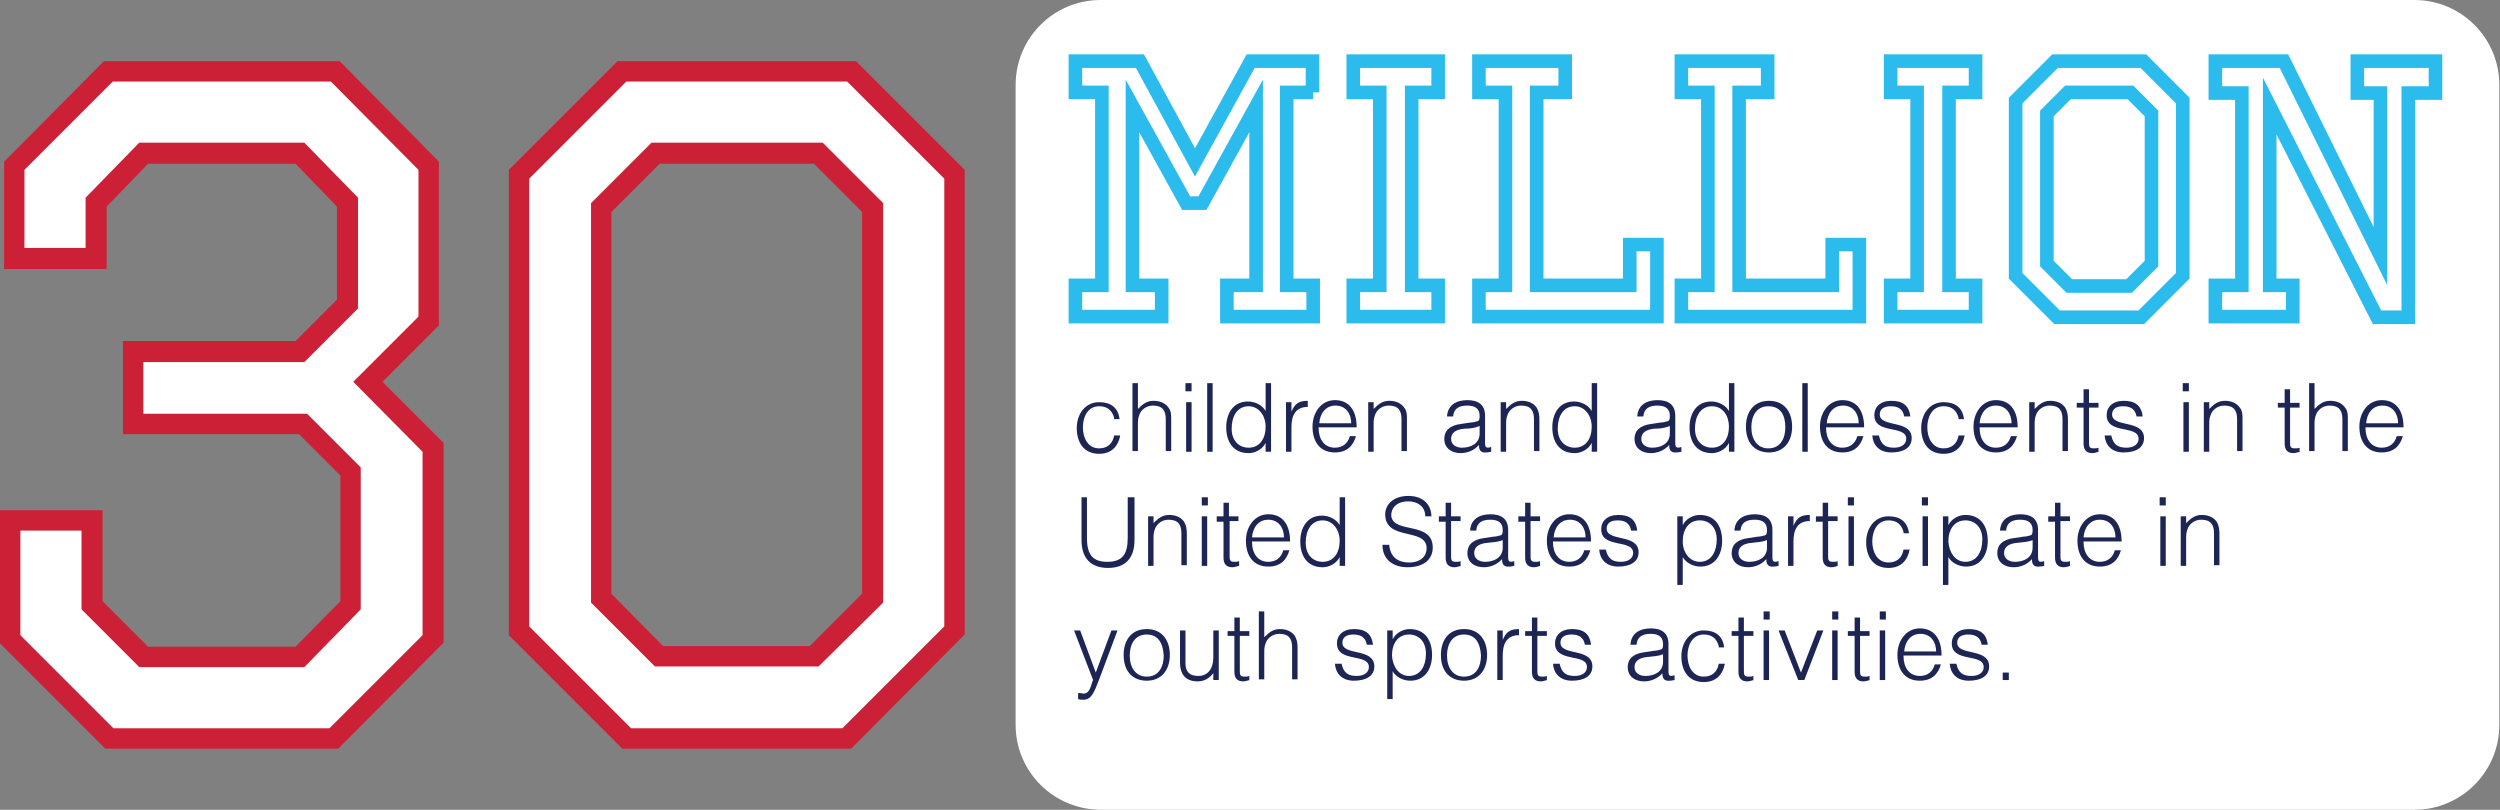 <svg xmlns="http://www.w3.org/2000/svg" id="_x33_0million" width="368" height="119.2" viewBox="0 0 368 119.2">
  <rect x="0" y="0" width="368" height="119.2" fill="#808080" stroke="none"/>
  <path id="background" fill="#FFF" d="M149.5 106.7V12.5C149.5 5.6 155.1 0 162 0h193.4c6.9 0 12.5 5.6 12.5 12.5v94.2c0 6.9-5.6 12.5-12.5 12.5H162.1c-7 0-12.6-5.6-12.6-12.5z"/>
  <g id="million" fill="#FFF" stroke="#2BBCED" stroke-width="2" stroke-miterlimit="10">
    <path d="M193.3 13.6h-3.9V42h3.9v4.6h-12.7V42h4.3V15.6L177 29.9h-2.4l-7.9-14.3V42h4.3v4.6h-12.7V42h3.9V13.6h-3.9V9h9.5l8.1 14.9L184.1 9h9.1v4.6z"/>
    <path d="M211.7 13.6h-3.9V42h3.9v4.6h-12.5V42h3.9V13.6h-3.9V9h12.5v4.6z"/>
    <path d="M230.3 13.6h-4.1V42h13.7v-6h4v10.6h-26.2V42h3.9V13.6h-3.9V9h12.7v4.6z"/>
    <path d="M260.1 13.6H256V42h13.7v-6h4v10.6h-26.2V42h3.9V13.6h-3.9V9h12.7v4.6z"/>
    <path d="M290.8 13.6h-3.9V42h3.9v4.6h-12.5V42h3.9V13.6h-3.9V9h12.5v4.6z"/>
    <path d="M321.3 40.6l-6.1 6.1h-12.4l-6.1-6.1V14.8l5.8-5.8h13l5.8 5.8v25.8zm-16.9-27l-3.1 3.1v22.1l3.3 3.3h8.8l3.3-3.3V16.7l-3.1-3.1h-9.2z"/>
    <path d="M358.5 13.7h-4v33h-4.6l-15.8-31.1V42h3.4v4.6h-11.4V42h3.9V13.7h-3.9V9h10.1l14.2 28.7v-24H347V9h11.5v4.7z"/>
  </g>
  <g id="_x33_0">
    <path fill="#FFF" d="M63.1 24.4v22.9l-9 9 9.7 9.7v28.2l-14.6 14.6H16.1L1.5 94.1V76.6h12.1v12.5l7.6 7.6h23l7.4-7.6V69.4l-7-7h-25V51.7h24.5l7-7v-15l-7-7.2h-23l-7 7.2V38h-12V24.4L16 10.5h33.4l13.7 13.9z"/>
    <path fill="#FFF" d="M140.5 92.8l-15.8 15.8H92.3L76.4 92.8V25.7l15.1-15.1h33.8l15.1 15.1v67.1zm-44-70.2l-8 8v57.5l8.6 8.6H120l8.6-8.6V30.6l-8-8H96.5z"/>
    <g fill="#CC2036">
      <path d="M49.8 110.2H15.5L0 94.7V75.1h15.1v13.4l6.7 6.7h21.7l6.6-6.7V70L44 63.9H18.1V50.2h25.4l6.1-6.1V30.4l-6.1-6.3H21.8l-6.1 6.3v9.2H.6V23.8L15.3 9H50l14.6 14.8v24.1l-8.3 8.3 9 9v29.4l-15.5 15.6zm-33.1-3h31.8l13.7-13.7v-27L52 56.2l9.6-9.6V25L48.7 12H16.6l-13 13v11.5h9v-7.4l7.9-8.1h24.3l7.9 8.1v16.3l-7.9 7.9H21.1v7.6h24.1l7.9 7.9v20.9l-8.3 8.5H20.5L12 89.7V78.1H3v15.4l13.7 13.7z"/>
      <path d="M125.3 110.2H91.6L74.9 93.5V25l16-16H126l16 16v68.4l-16.7 16.8zm-32.4-3H124l15-15V26.3L124.7 12H92.2L77.9 26.3v65.9l15 15zm27.6-9.1H96.4L87 88.7V29.9l8.9-8.9h25.2l8.9 8.9v58.8l-9.5 9.4zm-22.9-3h21.6l7.7-7.7V31.2l-7.1-7.1H97.1L90 31.2v56.2l7.6 7.7z"/>
    </g>
  </g>
  <g id="text">
    <path fill="none" d="M157.9 56.4H359v53.8H157.9z"/>
    <path fill="#1D2554" d="M164 61.5c-.3-1.1-1-1.7-2.2-1.7-1.7 0-2.4 1.6-2.4 3.1s.7 3.1 2.4 3.1c1.2 0 2-.7 2.2-1.9h.9c-.3 1.6-1.3 2.7-3.1 2.7-2.3 0-3.3-1.7-3.3-3.8 0-2 1.2-3.8 3.3-3.8 1.7 0 2.8.8 3 2.5h-.8z"/>
    <path fill="#1D2554" d="M166.7 66.5V56.4h.8v3.8c.7-.7 1.3-1.2 2.3-1.2.9 0 1.7.3 2.2 1 .4.5.4 1.1.4 1.7v4.7h-.8v-4.7c0-1.3-.5-2-1.9-2-1 0-1.8.7-2 1.4-.2.5-.2.9-.2 1.4v3.9h-.8z"/>
    <path fill="#1D2554" d="M174.5 57.6v-1.2h.9v1.2h-.9zm.1 8.9v-7.3h.8v7.3h-.8z"/>
    <path fill="#1D2554" d="M177.7 66.5V56.4h.8v10.1h-.8z"/>
    <path fill="#1D2554" d="M186.3 56.4h.8v10.1h-.8v-1.3c-.5 1-1.6 1.5-2.5 1.5-2.3 0-3.3-1.7-3.3-3.8 0-2 1-3.8 3.2-3.8 1 0 2.1.5 2.6 1.4v-4.1zm-2.5 3.4c-1.7 0-2.5 1.5-2.5 3.3 0 1.8 1.1 2.8 2.5 2.8 1.6 0 2.5-1.3 2.5-3.1 0-1.6-1-3-2.5-3z"/>
    <path fill="#1D2554" d="M190.1 66.5h-.8v-7.3h.8v1.4c.5-1.2 1.1-1.6 2.4-1.6v.9c-1.9 0-2.4 1.4-2.4 3v3.6z"/>
    <path fill="#1D2554" d="M194.1 63c0 1.6.8 2.9 2.4 2.9 1.1 0 1.9-.6 2.2-1.7h.9c-.4 1.4-1.3 2.4-3.1 2.4-2.3 0-3.3-1.7-3.3-3.8 0-2.1 1.3-3.9 3.3-3.9 2 0 3.2 1.4 3.2 4h-5.6zm4.8-.7c0-1.4-.8-2.6-2.3-2.6-1.5 0-2.3 1.2-2.4 2.6h4.7z"/>
    <path fill="#1D2554" d="M202.2 66.5h-.8v-7.3h.8v1c.7-.7 1.3-1.2 2.3-1.2.9 0 1.7.3 2.2 1 .4.5.4 1.1.4 1.7v4.7h-.8v-4.7c0-1.3-.5-2-1.9-2-1 0-1.8.7-2 1.4-.2.5-.2.9-.2 1.4v4z"/>
    <path fill="#1D2554" d="M216.4 62.2c.3 0 .8-.1 1.1-.2.3-.1.3-.5.3-.8 0-.9-.5-1.5-1.8-1.5-1.2 0-2 .4-2.1 1.6h-.9c.1-1.7 1.4-2.4 3-2.4 1.5 0 2.6.6 2.6 2.3v4c0 .7.2.8.9.6v.7c-.1 0-.4.1-.7.1h-.4c-.6-.1-.7-.6-.7-1.1-.7.8-1.7 1.2-2.7 1.2-1.3 0-2.4-.7-2.4-2.1 0-1.2.8-2 2.5-2.2l1.3-.2zm1.4.5c-.7.3-1.4.4-2.2.4-1.3.1-2 .6-2 1.5s.8 1.3 1.6 1.3c1.3 0 2.6-.6 2.6-2.1v-1.1z"/>
    <path fill="#1D2554" d="M221.7 66.5h-.8v-7.3h.8v1c.7-.7 1.3-1.2 2.3-1.2.9 0 1.7.3 2.2 1 .3.5.4 1.1.4 1.7v4.7h-.8v-4.7c0-1.3-.5-2-1.9-2-1 0-1.8.7-2 1.4-.2.5-.2.9-.2 1.4v4z"/>
    <path fill="#1D2554" d="M234.3 56.4h.8v10.1h-.8v-1.3c-.5 1-1.6 1.5-2.5 1.5-2.3 0-3.3-1.7-3.3-3.8 0-2 1-3.8 3.2-3.8 1 0 2.1.5 2.6 1.4v-4.1zm-2.5 3.4c-1.7 0-2.5 1.5-2.5 3.3 0 1.8 1.1 2.8 2.5 2.8 1.6 0 2.5-1.3 2.5-3.1 0-1.6-1-3-2.5-3z"/>
    <path fill="#1D2554" d="M244.4 62.2c.3 0 .8-.1 1.1-.2.3-.1.3-.5.3-.8 0-.9-.5-1.5-1.8-1.5-1.2 0-2 .4-2.1 1.6h-.9c.1-1.7 1.4-2.4 3-2.4 1.5 0 2.6.6 2.6 2.3v4c0 .7.2.8.9.6v.7c-.1 0-.4.1-.7.1h-.4c-.6-.1-.7-.6-.7-1.1-.7.8-1.7 1.2-2.7 1.2-1.3 0-2.4-.7-2.4-2.1 0-1.2.8-2 2.5-2.2l1.3-.2zm1.4.5c-.7.3-1.4.4-2.2.4-1.3.1-2 .6-2 1.5s.8 1.3 1.6 1.3c1.3 0 2.6-.6 2.6-2.1v-1.1z"/>
    <path fill="#1D2554" d="M254.5 56.4h.8v10.1h-.8v-1.3c-.5 1-1.6 1.5-2.5 1.5-2.3 0-3.3-1.7-3.3-3.8 0-2 1-3.8 3.2-3.8 1 0 2.1.5 2.6 1.4v-4.1zm-2.5 3.4c-1.7 0-2.5 1.5-2.5 3.3 0 1.8 1.1 2.8 2.5 2.8 1.6 0 2.5-1.3 2.5-3.1 0-1.6-.9-3-2.5-3z"/>
    <path fill="#1D2554" d="M257 62.8c0-2.1 1.1-3.8 3.4-3.8s3.4 1.7 3.4 3.8c0 2.3-1.3 3.8-3.4 3.8-1.9 0-3.4-1.2-3.4-3.8zm3.3-3c-1.8 0-2.5 1.5-2.5 3.1 0 1.8.9 3.1 2.5 3.1 1.8 0 2.5-1.5 2.5-3.1 0-1.8-.7-3.1-2.5-3.1z"/>
    <path fill="#1D2554" d="M265.3 66.5V56.4h.8v10.1h-.8z"/>
    <path fill="#1D2554" d="M268.8 63c0 1.6.8 2.9 2.4 2.9 1.1 0 1.9-.6 2.2-1.7h.9c-.4 1.4-1.3 2.4-3.1 2.4-2.3 0-3.3-1.7-3.3-3.8 0-2.1 1.3-3.9 3.3-3.9 2 0 3.2 1.4 3.2 4h-5.6zm4.8-.7c0-1.4-.8-2.6-2.3-2.6-1.5 0-2.3 1.2-2.4 2.6h4.7z"/>
    <path fill="#1D2554" d="M276.6 64.2c.3 1.2.9 1.7 2.2 1.7 1.2 0 1.8-.6 1.8-1.3 0-2.1-4.7-.6-4.7-3.5 0-1.2.9-2.1 2.5-2.1s2.6.6 2.8 2.3h-.9c-.2-1.1-.9-1.5-2-1.5s-1.6.5-1.6 1.2c0 2 4.7.7 4.7 3.5 0 1.4-1.2 2.1-3 2.1s-2.7-1.1-2.8-2.5h1z"/>
    <path fill="#1D2554" d="M288.3 61.5c-.3-1.1-1-1.7-2.2-1.7-1.7 0-2.4 1.6-2.4 3.1s.7 3.1 2.4 3.1c1.2 0 2-.7 2.2-1.9h.9c-.3 1.6-1.3 2.7-3.1 2.7-2.3 0-3.3-1.7-3.3-3.8 0-2 1.2-3.8 3.3-3.8 1.7 0 2.8.8 3 2.5h-.8z"/>
    <path fill="#1D2554" d="M291.4 63c0 1.6.8 2.9 2.4 2.9 1.1 0 1.9-.6 2.2-1.7h.9c-.4 1.4-1.3 2.4-3.1 2.4-2.3 0-3.3-1.7-3.3-3.8 0-2.1 1.3-3.9 3.3-3.9 2 0 3.2 1.4 3.2 4h-5.6zm4.7-.7c0-1.4-.8-2.6-2.3-2.6-1.5 0-2.3 1.2-2.4 2.6h4.7z"/>
    <path fill="#1D2554" d="M299.5 66.5h-.8v-7.3h.8v1c.7-.7 1.3-1.2 2.3-1.2.9 0 1.7.3 2.2 1 .3.5.4 1.1.4 1.7v4.7h-.8v-4.7c0-1.3-.5-2-1.9-2-1 0-1.8.7-2 1.4-.2.5-.2.9-.2 1.4v4z"/>
    <path fill="#1D2554" d="M309 66.5c-.2 0-.6.2-1 .2-.8 0-1.3-.4-1.3-1.4V60h-1v-.7h1v-2h.8v2h1.4v.7h-1.4v5c0 .7 0 1 .7 1 .2 0 .5 0 .7-.1v.6z"/>
    <path fill="#1D2554" d="M310.8 64.2c.3 1.2.9 1.7 2.2 1.7 1.2 0 1.8-.6 1.8-1.3 0-2.1-4.7-.6-4.7-3.5 0-1.2.9-2.1 2.5-2.1s2.6.6 2.8 2.3h-.9c-.2-1.1-.9-1.5-2-1.5s-1.6.5-1.6 1.2c0 2 4.7.7 4.7 3.5 0 1.4-1.2 2.1-3 2.1s-2.7-1.1-2.8-2.5h1z"/>
    <path fill="#1D2554" d="M321.3 57.6v-1.2h.9v1.2h-.9zm.1 8.9v-7.3h.8v7.3h-.8z"/>
    <path fill="#1D2554" d="M325.2 66.5h-.8v-7.3h.8v1c.7-.7 1.3-1.2 2.3-1.2.9 0 1.7.3 2.2 1 .4.5.4 1.1.4 1.7v4.7h-.8v-4.7c0-1.3-.5-2-1.9-2-1 0-1.8.7-2 1.4-.2.5-.2.9-.2 1.4v4z"/>
    <path fill="#1D2554" d="M338.6 66.5c-.2 0-.6.2-1 .2-.8 0-1.3-.4-1.3-1.4V60h-1v-.7h1v-2h.8v2h1.4v.7h-1.4v5c0 .7 0 1 .7 1 .2 0 .5 0 .7-.1v.6z"/>
    <path fill="#1D2554" d="M339.9 66.5V56.4h.8v3.8c.7-.7 1.3-1.2 2.3-1.2.9 0 1.7.3 2.2 1 .4.5.4 1.1.4 1.7v4.7h-.8v-4.7c0-1.3-.5-2-1.9-2-1 0-1.8.7-2 1.4-.2.5-.2.9-.2 1.4v3.9h-.8z"/>
    <path fill="#1D2554" d="M348.2 63c0 1.6.8 2.9 2.4 2.9 1.1 0 1.9-.6 2.2-1.7h.9c-.4 1.4-1.3 2.4-3.1 2.4-2.3 0-3.3-1.7-3.3-3.8 0-2.1 1.3-3.9 3.3-3.9 2 0 3.2 1.4 3.2 4h-5.6zm4.8-.7c0-1.4-.8-2.6-2.3-2.6-1.5 0-2.3 1.2-2.4 2.6h4.7z"/>
    <path fill="#1D2554" d="M159 73.2h1v6c0 2.5.9 3.5 3 3.5 2.2 0 3-1.1 3-3.5v-6h1v6.3c0 2.6-1.3 4.1-3.9 4.1-2.6 0-3.9-1.5-3.9-4.1v-6.3z"/>
    <path fill="#1D2554" d="M169.8 83.3h-.8V76h.8v1c.7-.7 1.3-1.2 2.3-1.2.9 0 1.7.3 2.2 1 .3.5.4 1.1.4 1.7v4.7h-.8v-4.7c0-1.3-.5-2-1.9-2-1 0-1.8.7-2 1.4-.2.5-.2.9-.2 1.4v4z"/>
    <path fill="#1D2554" d="M176.9 74.4v-1.2h.9v1.2h-.9zm0 8.9V76h.8v7.3h-.8z"/>
    <path fill="#1D2554" d="M182.4 83.3c-.2 0-.6.2-1 .2-.8 0-1.3-.4-1.3-1.4v-5.3h-1V76h1v-2h.8v2h1.4v.7H181v5c0 .7 0 1 .7 1 .2 0 .5 0 .7-.1v.7z"/>
    <path fill="#1D2554" d="M184.3 79.8c0 1.6.8 2.9 2.4 2.9 1.1 0 1.9-.6 2.2-1.7h.9c-.4 1.4-1.3 2.4-3.1 2.4-2.3 0-3.3-1.7-3.3-3.8 0-2.1 1.3-3.9 3.3-3.9 2 0 3.2 1.4 3.2 4h-5.6zm4.7-.7c0-1.4-.8-2.6-2.3-2.6-1.5 0-2.3 1.2-2.4 2.6h4.7z"/>
    <path fill="#1D2554" d="M197.2 73.2h.8v10.1h-.8V82c-.5 1-1.6 1.5-2.5 1.5-2.3 0-3.3-1.7-3.3-3.8 0-2 1-3.8 3.2-3.8 1 0 2.1.5 2.6 1.4v-4.1zm-2.5 3.4c-1.7 0-2.5 1.5-2.5 3.3 0 1.8 1.1 2.8 2.5 2.8 1.6 0 2.5-1.3 2.5-3.1 0-1.6-1-3-2.5-3z"/>
    <path fill="#1D2554" d="M204.5 80.3c.2 1.8 1.4 2.5 2.9 2.5 1.8 0 2.6-1 2.6-2.1 0-3.1-6.1-1-6.1-5 0-1.4 1.2-2.7 3.4-2.7 2.3 0 3.4 1.4 3.4 3h-.9c0-1.5-1.2-2.2-2.5-2.2-1.9 0-2.6 1.2-2.5 2.2.4 2.6 6.1.7 6.1 4.6 0 1.8-1.4 2.9-3.7 2.9-2.1 0-3.7-1.1-3.7-3.3h1z"/>
    <path fill="#1D2554" d="M215.1 83.3c-.2 0-.6.2-1 .2-.8 0-1.3-.4-1.3-1.4v-5.3h-1V76h1v-2h.8v2h1.4v.7h-1.4v5c0 .7 0 1 .7 1 .2 0 .5 0 .7-.1v.7z"/>
    <path fill="#1D2554" d="M219.8 79c.3 0 .8-.1 1.1-.2.3-.1.3-.5.3-.8 0-.9-.5-1.5-1.8-1.5-1.2 0-2 .4-2.1 1.6h-.9c.1-1.7 1.4-2.4 3-2.4 1.5 0 2.6.6 2.6 2.3v4c0 .7.2.8.9.6v.7c-.1 0-.4.1-.7.1h-.4c-.6-.1-.7-.6-.7-1.1-.7.8-1.7 1.2-2.7 1.2-1.3 0-2.4-.7-2.4-2.1 0-1.2.8-2 2.5-2.2l1.3-.2zm1.4.5c-.7.3-1.4.3-2.2.4-1.3.1-2 .6-2 1.5s.8 1.3 1.6 1.3c1.3 0 2.6-.6 2.6-2.1v-1.1z"/>
    <path fill="#1D2554" d="M226.8 83.3c-.2 0-.6.2-1 .2-.8 0-1.3-.4-1.3-1.4v-5.3h-1V76h1v-2h.8v2h1.4v.7h-1.4v5c0 .7 0 1 .7 1 .2 0 .5 0 .7-.1v.7z"/>
    <path fill="#1D2554" d="M228.6 79.8c0 1.6.8 2.9 2.4 2.9 1.1 0 1.9-.6 2.2-1.7h.9c-.4 1.4-1.3 2.4-3.1 2.4-2.3 0-3.3-1.7-3.3-3.8 0-2.1 1.3-3.9 3.3-3.9 2 0 3.2 1.4 3.2 4h-5.6zm4.8-.7c0-1.4-.8-2.6-2.3-2.6-1.5 0-2.3 1.2-2.4 2.6h4.7z"/>
    <path fill="#1D2554" d="M236.4 81c.3 1.2.9 1.7 2.2 1.7 1.2 0 1.8-.6 1.8-1.3 0-2.1-4.7-.6-4.7-3.5 0-1.2.9-2.1 2.5-2.1s2.6.6 2.8 2.3h-.9c-.2-1.1-.9-1.5-2-1.5s-1.6.5-1.6 1.2c0 2 4.7.7 4.7 3.5 0 1.4-1.2 2.1-3 2.1s-2.7-1.1-2.8-2.5h1z"/>
    <path fill="#1D2554" d="M247.7 86.1h-.8V76h.8v1.3c.5-1 1.6-1.5 2.5-1.5 2.3 0 3.3 1.7 3.3 3.8 0 2-1 3.8-3.2 3.8-1 0-2.1-.5-2.6-1.4v4.1zm2.5-3.4c1.7 0 2.5-1.5 2.5-3.3 0-1.8-1.1-2.8-2.5-2.8-1.6 0-2.5 1.3-2.5 3.1 0 1.6 1 3 2.5 3z"/>
    <path fill="#1D2554" d="M258.7 79c.3 0 .8-.1 1.1-.2.3-.1.3-.5.3-.8 0-.9-.5-1.5-1.8-1.5-1.2 0-2 .4-2.1 1.6h-.9c.1-1.7 1.4-2.4 3-2.4 1.5 0 2.6.6 2.6 2.3v4c0 .7.2.8.9.6v.7c-.1 0-.4.1-.7.1h-.4c-.6-.1-.7-.6-.7-1.1-.7.8-1.7 1.2-2.7 1.2-1.3 0-2.4-.7-2.4-2.1 0-1.2.8-2 2.5-2.2l1.3-.2zm1.4.5c-.7.3-1.4.3-2.2.4-1.3.1-2 .6-2 1.5s.8 1.3 1.6 1.3c1.3 0 2.6-.6 2.6-2.1v-1.1z"/>
    <path fill="#1D2554" d="M264 83.3h-.8V76h.8v1.4c.5-1.2 1.1-1.6 2.4-1.6v.9c-1.9 0-2.4 1.4-2.4 3v3.6z"/>
    <path fill="#1D2554" d="M270.6 83.3c-.2 0-.6.2-1 .2-.8 0-1.3-.4-1.3-1.4v-5.3h-1V76h1v-2h.8v2h1.4v.7h-1.4v5c0 .7 0 1 .7 1 .2 0 .5 0 .7-.1v.7z"/>
    <path fill="#1D2554" d="M272 74.4v-1.2h.9v1.2h-.9zm.1 8.9V76h.8v7.3h-.8z"/>
    <path fill="#1D2554" d="M280.2 78.3c-.3-1.1-1-1.7-2.2-1.7-1.7 0-2.4 1.6-2.4 3.1s.7 3.1 2.4 3.1c1.2 0 2-.7 2.2-1.9h.9c-.3 1.6-1.3 2.7-3.1 2.7-2.3 0-3.3-1.7-3.3-3.8 0-2 1.2-3.8 3.3-3.8 1.7 0 2.8.8 3 2.5h-.8z"/>
    <path fill="#1D2554" d="M282.9 74.4v-1.2h.9v1.2h-.9zm.1 8.9V76h.8v7.3h-.8z"/>
    <path fill="#1D2554" d="M286.9 86.1h-.9V76h.8v1.3c.5-1 1.6-1.5 2.5-1.5 2.3 0 3.3 1.7 3.3 3.8 0 2-1 3.8-3.2 3.8-1 0-2.1-.5-2.6-1.4v4.1zm2.4-3.4c1.7 0 2.5-1.5 2.5-3.3 0-1.8-1.1-2.8-2.5-2.8-1.6 0-2.5 1.3-2.5 3.1.1 1.6 1 3 2.5 3z"/>
    <path fill="#1D2554" d="M297.8 79c.3 0 .8-.1 1.1-.2s.3-.5.3-.8c0-.9-.5-1.5-1.8-1.5-1.2 0-2 .4-2.1 1.6h-.9c.1-1.7 1.4-2.4 3-2.4 1.5 0 2.6.6 2.6 2.3v4c0 .7.2.8.9.6v.7c-.1 0-.4.1-.7.1h-.4c-.6-.1-.7-.6-.7-1.1-.7.8-1.7 1.2-2.7 1.2-1.3 0-2.4-.7-2.4-2.1 0-1.2.8-2 2.5-2.2l1.3-.2zm1.4.5c-.7.3-1.4.3-2.2.4-1.3.1-2 .6-2 1.5s.8 1.3 1.6 1.3c1.3 0 2.6-.6 2.6-2.1v-1.1z"/>
    <path fill="#1D2554" d="M304.8 83.3c-.2 0-.6.2-1 .2-.8 0-1.3-.4-1.3-1.4v-5.3h-1V76h1v-2h.8v2h1.4v.7h-1.4v5c0 .7 0 1 .7 1 .2 0 .5 0 .7-.1v.7z"/>
    <path fill="#1D2554" d="M306.7 79.8c0 1.6.8 2.9 2.4 2.9 1.1 0 1.9-.6 2.2-1.7h.9c-.4 1.4-1.3 2.4-3.1 2.4-2.3 0-3.3-1.7-3.3-3.8 0-2.1 1.3-3.9 3.3-3.9 2 0 3.2 1.4 3.2 4h-5.6zm4.7-.7c0-1.4-.8-2.6-2.3-2.6-1.5 0-2.3 1.2-2.4 2.6h4.7z"/>
    <path fill="#1D2554" d="M317.9 74.4v-1.2h.9v1.2h-.9zm.1 8.9V76h.8v7.3h-.8z"/>
    <path fill="#1D2554" d="M321.8 83.3h-.8V76h.8v1c.7-.7 1.3-1.2 2.3-1.2.9 0 1.7.3 2.2 1 .3.5.4 1.1.4 1.7v4.7h-.8v-4.7c0-1.3-.5-2-1.9-2-1 0-1.8.7-2 1.4-.2.5-.2.9-.2 1.4v4z"/>
    <path fill="#1D2554" d="M158.8 102c.2 0 .5.1.7.1 1 0 1.1-1.4 1.4-2l-2.8-7.3h.9l2.3 6.2 2.3-6.2h.9l-2.7 7.2c-.7 1.8-1.1 3-2.3 3-.3 0-.6 0-.8-.1v-.9z"/>
    <path fill="#1D2554" d="M165.4 96.4c0-2.1 1.1-3.8 3.4-3.8s3.4 1.7 3.4 3.8c0 2.3-1.3 3.8-3.4 3.8-1.9 0-3.4-1.2-3.4-3.8zm3.4-3c-1.8 0-2.5 1.5-2.5 3.1 0 1.8.9 3.1 2.5 3.1 1.8 0 2.5-1.5 2.5-3.1-.1-1.8-.8-3.1-2.5-3.1z"/>
    <path fill="#1D2554" d="M178.6 92.8h.8v7.3h-.8v-1c-.4.5-1.1 1.2-2.3 1.2-1.9 0-2.6-1.2-2.6-2.7v-4.8h.8v4.8c0 1.2.5 1.9 1.9 1.9s2.2-1.1 2.2-2.7v-4z"/>
    <path fill="#1D2554" d="M184 100.1c-.2 0-.6.2-1 .2-.8 0-1.3-.4-1.3-1.4v-5.3h-1v-.7h1v-2h.8v2h1.4v.7h-1.4v5c0 .7 0 1 .7 1 .2 0 .5 0 .7-.1v.6z"/>
    <path fill="#1D2554" d="M185.3 100.1V90h.8v3.8c.7-.7 1.3-1.2 2.3-1.2.9 0 1.7.3 2.2 1 .3.5.4 1.1.4 1.7v4.7h-.8v-4.7c0-1.3-.5-2-1.9-2-1 0-1.8.7-2 1.4-.2.5-.2.9-.2 1.4v3.9h-.8z"/>
    <path fill="#1D2554" d="M197.5 97.8c.3 1.2.9 1.7 2.2 1.7 1.2 0 1.8-.6 1.8-1.3 0-2.1-4.7-.6-4.7-3.5 0-1.2.9-2.1 2.5-2.1s2.6.6 2.8 2.3h-.9c-.2-1.1-.9-1.5-2-1.5s-1.6.5-1.6 1.2c0 2 4.7.7 4.7 3.5 0 1.4-1.2 2.1-3 2.1s-2.7-1.1-2.8-2.5h1z"/>
    <path fill="#1D2554" d="M205 102.9h-.8V92.8h.8v1.3c.5-1 1.6-1.5 2.5-1.5 2.3 0 3.3 1.7 3.3 3.8 0 2-1 3.8-3.2 3.8-1 0-2.1-.5-2.6-1.4v4.1zm2.4-3.4c1.7 0 2.5-1.5 2.5-3.3 0-1.8-1.1-2.8-2.5-2.8-1.6 0-2.5 1.3-2.5 3.1.1 1.6 1 3 2.5 3z"/>
    <path fill="#1D2554" d="M212.1 96.4c0-2.1 1.1-3.8 3.4-3.8s3.4 1.7 3.4 3.8c0 2.3-1.3 3.8-3.4 3.8-1.9 0-3.4-1.2-3.4-3.8zm3.4-3c-1.8 0-2.5 1.5-2.5 3.1 0 1.8.9 3.1 2.5 3.1 1.8 0 2.5-1.5 2.5-3.1-.1-1.8-.8-3.1-2.5-3.1z"/>
    <path fill="#1D2554" d="M221.2 100.1h-.8v-7.3h.8v1.4c.5-1.2 1.1-1.6 2.4-1.6v.9c-1.9 0-2.4 1.4-2.4 3v3.6z"/>
    <path fill="#1D2554" d="M227.8 100.1c-.2 0-.6.2-1 .2-.8 0-1.3-.4-1.3-1.4v-5.3h-1v-.7h1v-2h.8v2h1.4v.7h-1.4v5c0 .7 0 1 .7 1 .2 0 .5 0 .7-.1v.6z"/>
    <path fill="#1D2554" d="M229.6 97.8c.3 1.2.9 1.7 2.2 1.7 1.2 0 1.8-.6 1.8-1.3 0-2.1-4.7-.6-4.7-3.5 0-1.2.9-2.1 2.5-2.1s2.6.6 2.8 2.3h-.9c-.2-1.1-.9-1.5-2-1.5s-1.6.5-1.6 1.2c0 2 4.7.7 4.7 3.5 0 1.4-1.2 2.1-3 2.1s-2.7-1.1-2.8-2.5h1z"/>
    <path fill="#1D2554" d="M243.4 95.8c.3 0 .8-.1 1.1-.2s.3-.5.3-.8c0-.9-.5-1.5-1.8-1.5-1.2 0-2 .4-2.1 1.6h-.9c.1-1.7 1.4-2.4 3-2.4 1.5 0 2.6.6 2.6 2.3v4c0 .7.2.8.9.6v.7c-.1 0-.4.1-.7.1h-.4c-.6-.1-.7-.6-.7-1.1-.7.8-1.7 1.2-2.7 1.2-1.3 0-2.4-.7-2.4-2.1 0-1.2.8-2 2.5-2.2l1.3-.2zm1.4.5c-.7.3-1.4.3-2.2.4-1.3.1-2 .6-2 1.5s.8 1.3 1.6 1.3c1.3 0 2.6-.6 2.6-2.1v-1.1z"/>
    <path fill="#1D2554" d="M253 95.1c-.3-1.1-1-1.7-2.2-1.7-1.7 0-2.4 1.6-2.4 3.1s.7 3.1 2.4 3.1c1.2 0 2-.7 2.2-1.9h.9c-.3 1.6-1.3 2.7-3.1 2.7-2.3 0-3.3-1.7-3.3-3.8 0-2 1.2-3.8 3.3-3.8 1.7 0 2.8.8 3 2.5h-.8z"/>
    <path fill="#1D2554" d="M258.2 100.1c-.2 0-.6.2-1 .2-.8 0-1.3-.4-1.3-1.4v-5.3h-1v-.7h1v-2h.8v2h1.4v.7h-1.4v5c0 .7 0 1 .7 1 .2 0 .5 0 .7-.1v.6z"/>
    <path fill="#1D2554" d="M259.6 91.2V90h.9v1.2h-.9zm0 8.9v-7.3h.8v7.3h-.8z"/>
    <path fill="#1D2554" d="M261.8 92.8h.9l2.4 6.2 2.4-6.2h.9l-2.8 7.3h-.9l-2.9-7.3z"/>
    <path fill="#1D2554" d="M269.7 91.2V90h.9v1.2h-.9zm0 8.9v-7.3h.8v7.3h-.8z"/>
    <path fill="#1D2554" d="M275.3 100.1c-.2 0-.6.2-1 .2-.8 0-1.3-.4-1.3-1.4v-5.3h-1v-.7h1v-2h.8v2h1.4v.7h-1.4v5c0 .7 0 1 .7 1 .2 0 .5 0 .7-.1v.6z"/>
    <path fill="#1D2554" d="M276.7 91.2V90h.9v1.2h-.9zm0 8.9v-7.3h.8v7.3h-.8z"/>
    <path fill="#1D2554" d="M280.2 96.6c0 1.6.8 2.9 2.4 2.9 1.1 0 1.9-.6 2.2-1.7h.9c-.4 1.4-1.3 2.4-3.1 2.4-2.3 0-3.3-1.7-3.3-3.8 0-2.1 1.3-3.9 3.3-3.9 2 0 3.2 1.4 3.2 4h-5.6zm4.8-.7c0-1.4-.8-2.6-2.3-2.6-1.5 0-2.3 1.2-2.4 2.6h4.7z"/>
    <path fill="#1D2554" d="M288 97.8c.3 1.2.9 1.7 2.2 1.7 1.2 0 1.8-.6 1.8-1.3 0-2.1-4.7-.6-4.7-3.5 0-1.2.9-2.1 2.5-2.1s2.6.6 2.8 2.3h-.9c-.2-1.1-.9-1.5-2-1.5s-1.6.5-1.6 1.2c0 2 4.7.7 4.7 3.5 0 1.4-1.2 2.1-3 2.1s-2.7-1.1-2.8-2.5h1z"/>
    <path fill="#1D2554" d="M294.8 100.1V99h.9v1.1h-.9z"/>
  </g>
</svg>
